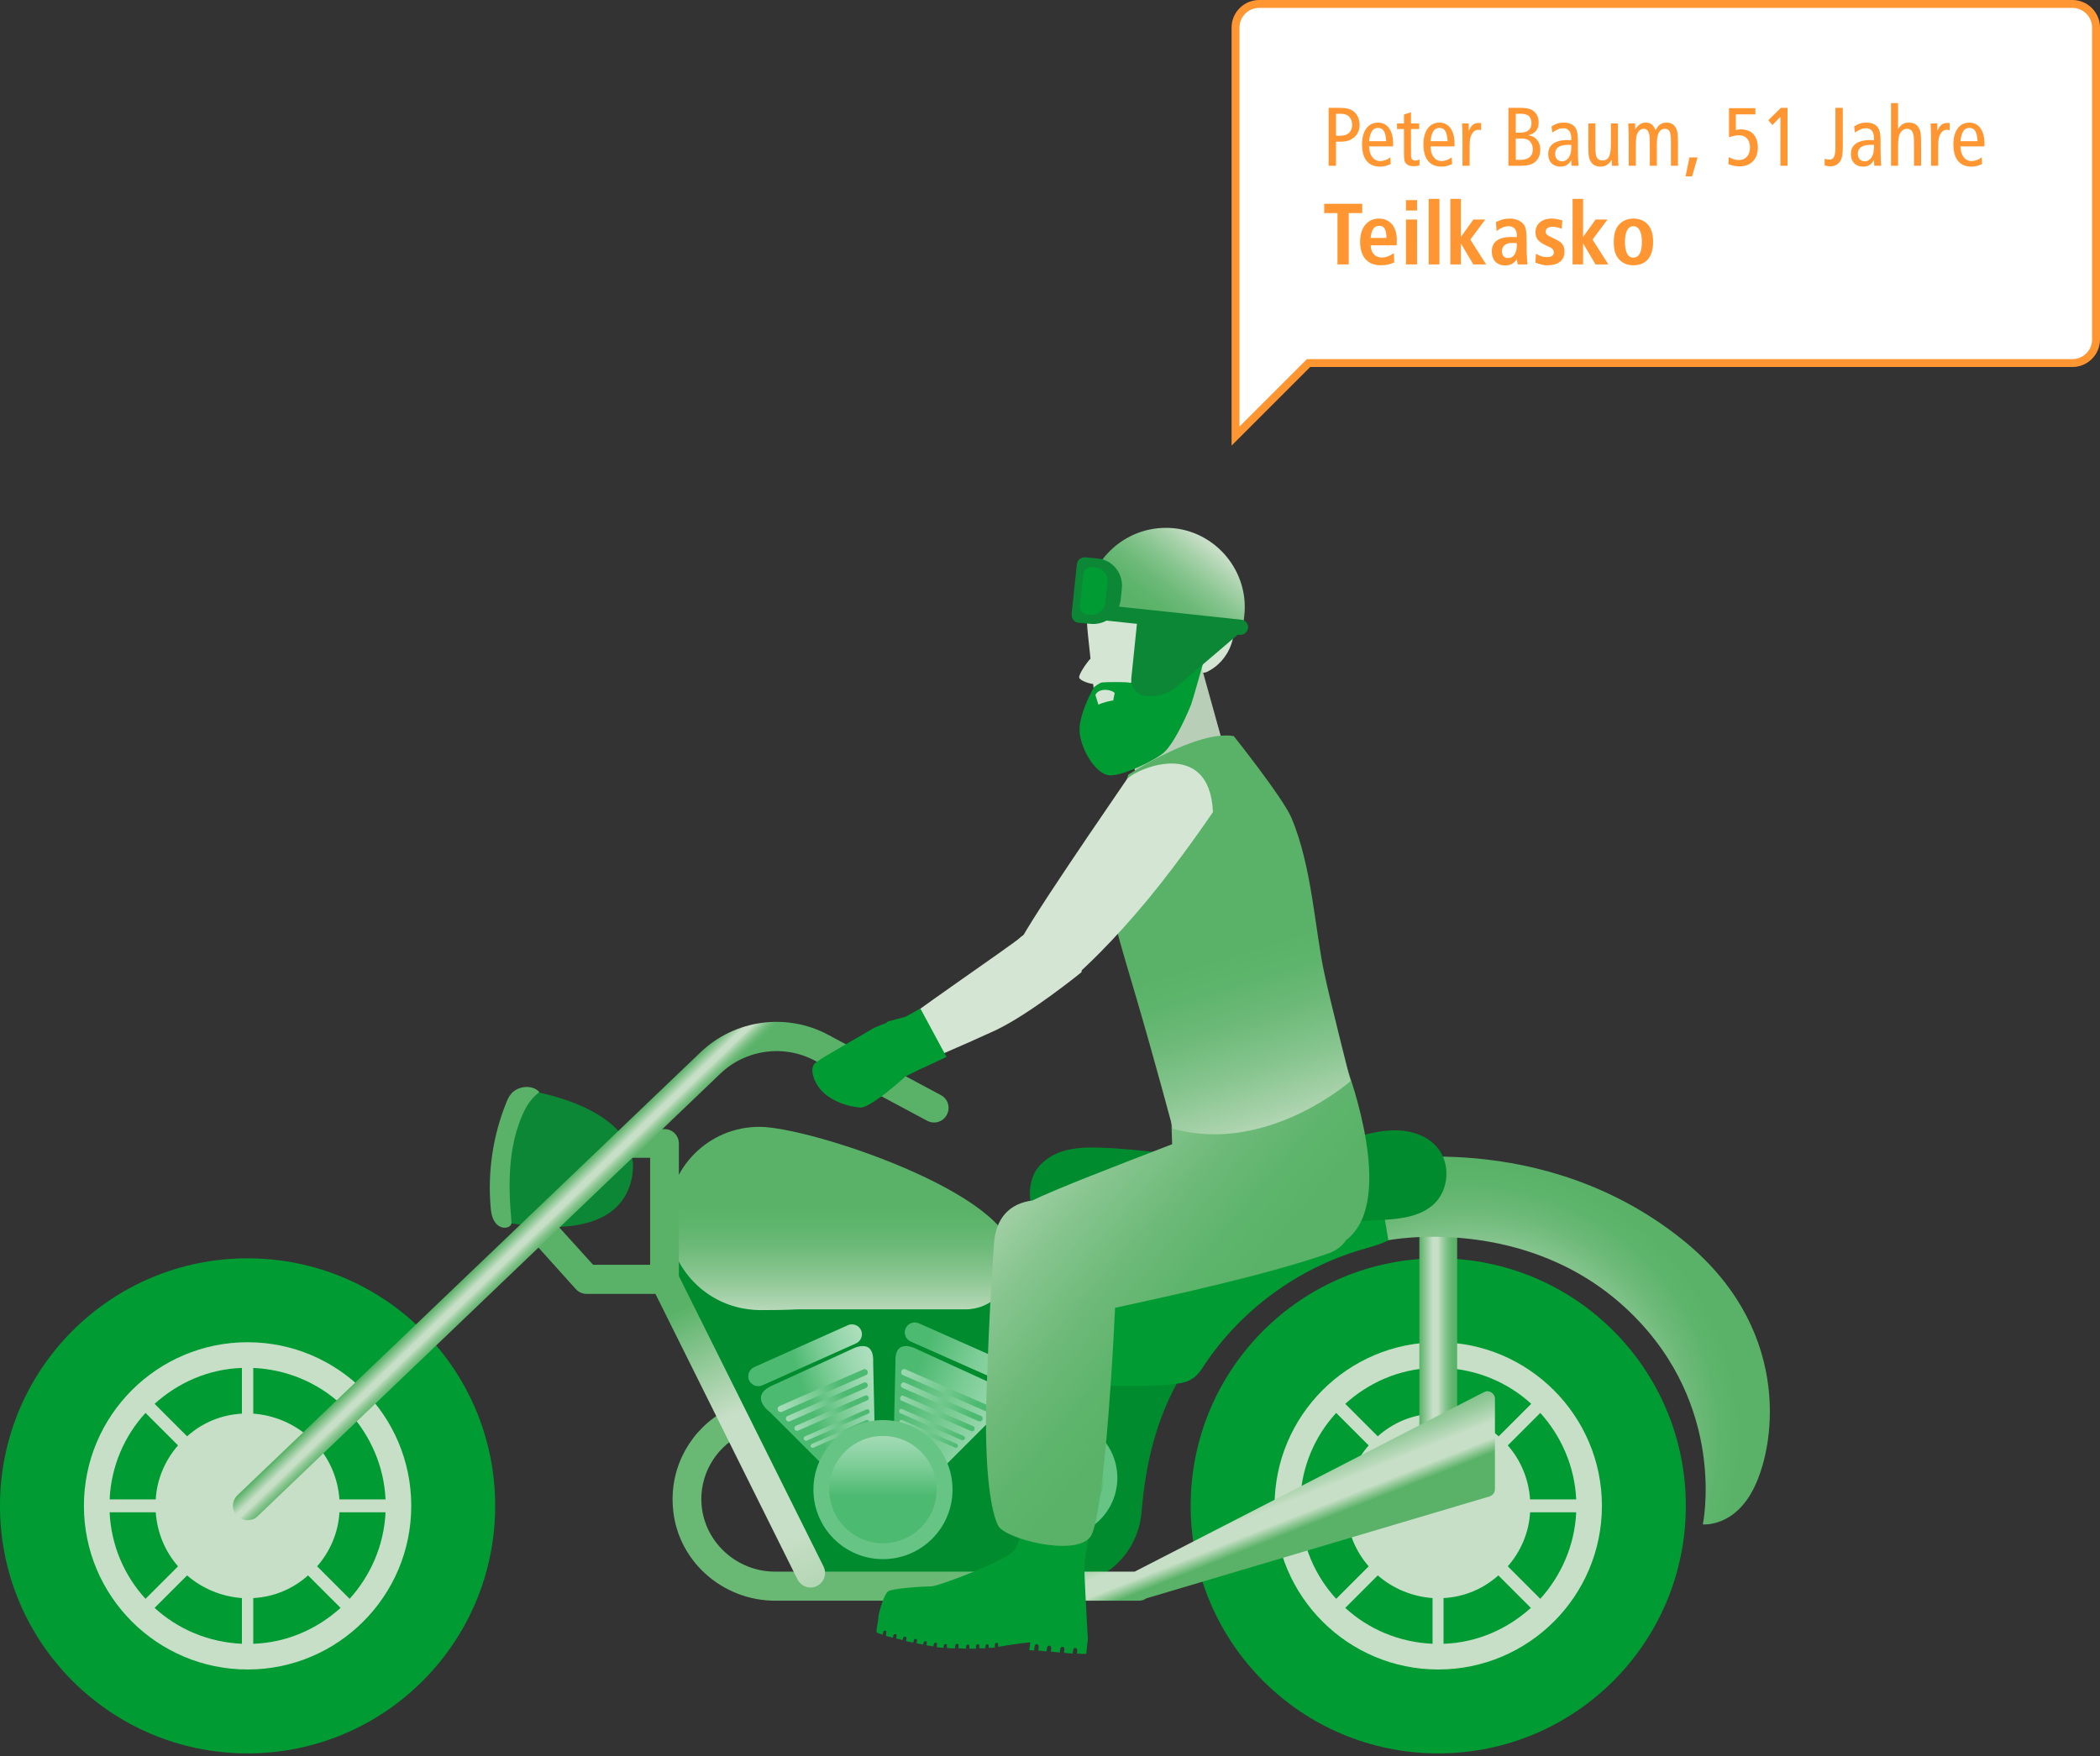 <svg xmlns="http://www.w3.org/2000/svg" width="532" height="445" fill="none" viewBox="0 0 532 445">
    <rect x="0" y="0" width="532" height="445" fill="#333333" stroke="none"/>
    <path fill="#fff" fill-rule="evenodd" d="M319 1c-3.314 0-6 2.686-6 6v103.5L331.5 92H525c3.314 0 6-2.686 6-6V7c0-3.314-2.686-6-6-6H319z" clip-rule="evenodd"/>
    <path fill="#FF9632" d="M313 110.5h-1v2.414l1.707-1.707-.707-.707zM331.5 92v-1h-.414l-.293.293.707.707zM314 7c0-2.761 2.239-5 5-5V0c-3.866 0-7 3.134-7 7h2zm0 49V7h-2v49h2zm0 30V56h-2v30h2zm0 24.5V86h-2v24.5h2zm16.793-19.207l-18.5 18.5 1.414 1.414 18.5-18.5-1.414-1.414zM525 91H331.5v2H525v-2zm5-5c0 2.761-2.239 5-5 5v2c3.866 0 7-3.134 7-7h-2zm0-79v79h2V7h-2zm-5-5c2.761 0 5 2.239 5 5h2c0-3.866-3.134-7-7-7v2zM319 2h206V0H319v2zM336.584 27.326V42h1.87v-6.094h.924c1.408 0 2.2-.154 2.97-.616 1.386-.792 2.09-2.046 2.09-3.674 0-1.562-.748-2.992-1.936-3.674-.726-.418-1.738-.616-3.146-.616h-2.772zm1.87 1.496h.77c1.034 0 1.562.088 2.068.374.77.44 1.254 1.364 1.254 2.442 0 .814-.264 1.518-.748 2.002-.528.528-1.342.77-2.574.77h-.77v-5.588zm14.45 8.272c.022-.176.022-.418.022-.726 0-3.278-1.452-5.302-3.806-5.302-2.53 0-4.07 2.112-4.07 5.522 0 3.652 1.606 5.632 4.554 5.632.99 0 1.672-.176 2.706-.66l-.088-1.694c-.902.66-1.672.946-2.64.946-.924 0-1.672-.484-2.222-1.452-.308-.572-.44-1.1-.528-2.266h6.072zm-6.072-1.32c.264-2.354.968-3.366 2.288-3.366 1.32 0 1.914.99 2.046 3.366h-4.334zm8.84-3.08v5.874c0 2.002.088 2.464.638 2.97.418.396.968.572 1.782.572.594 0 .968-.044 1.518-.22v-1.496c-.374.198-.704.286-1.056.286-.374 0-.726-.154-.88-.396-.22-.352-.22-.352-.22-2.662v-4.928h2.068v-1.408h-2.068v-2.838l-1.782.572v2.266h-1.76v1.408h1.76zm12.787 4.4c.022-.176.022-.418.022-.726 0-3.278-1.452-5.302-3.806-5.302-2.53 0-4.07 2.112-4.07 5.522 0 3.652 1.606 5.632 4.554 5.632.99 0 1.672-.176 2.706-.66l-.088-1.694c-.902.66-1.672.946-2.64.946-.924 0-1.672-.484-2.222-1.452-.308-.572-.44-1.1-.528-2.266h6.072zm-6.072-1.32c.264-2.354.968-3.366 2.288-3.366 1.32 0 1.914.99 2.046 3.366h-4.334zm12.822-4.598c-.176-.022-.308-.022-.462-.022-1.342 0-1.936.462-2.662 2.024v-1.892h-1.694c.088 1.518.11 2.728.11 3.916V42h1.804v-4.686c0-1.87.132-2.618.572-3.366.396-.704.946-1.056 1.584-1.056.22 0 .594.044.682.088l.066.022v-1.826zm6.924-3.85V42h3.014c1.606 0 2.398-.154 3.212-.594 1.188-.66 1.848-1.914 1.848-3.476 0-1.21-.462-2.288-1.232-2.904-.484-.396-.924-.572-1.804-.748 1.782-.44 2.618-1.496 2.618-3.278 0-1.364-.594-2.486-1.65-3.102-.682-.396-1.606-.572-2.904-.572h-3.102zm1.87 1.496h1.144c.968 0 1.738.198 2.112.528.44.396.726 1.122.726 1.848 0 1.562-.99 2.42-2.838 2.42h-1.144v-4.796zm0 6.27h1.21c.88 0 1.474.11 1.87.33.748.44 1.232 1.364 1.232 2.398 0 1.76-1.1 2.684-3.168 2.684h-1.144v-5.412zm9.242-1.496c1.188-.814 1.914-1.1 2.838-1.1 1.254 0 1.98.902 1.98 2.53v.506c-.44-.044-.44-.044-1.012-.044-1.76 0-3.19.44-3.96 1.232-.572.572-.88 1.364-.88 2.354 0 1.914 1.21 3.146 3.08 3.146 1.298 0 2.024-.44 2.772-1.672 0 .55.022.858.088 1.452h1.738c-.11-1.364-.154-2.464-.154-3.982V36.06c0-1.936-.132-2.794-.528-3.52-.506-.946-1.606-1.474-3.036-1.474-1.166 0-1.98.242-3.124.968l.198 1.562zm4.818 3.102v.682c0 2.134-.924 3.498-2.354 3.498-1.056 0-1.738-.748-1.738-1.892 0-.528.154-1.034.484-1.408.44-.55 1.474-.88 2.816-.88h.792zm11.822-5.412h-1.782v5.17c0 3.08-.594 4.202-2.178 4.202-.66 0-1.1-.242-1.364-.726-.33-.572-.396-1.21-.396-3.432v-5.214h-1.782v5.522c0 2.662.088 3.212.594 4.114.484.858 1.32 1.298 2.42 1.298 1.342 0 2.156-.506 2.882-1.76l.088 1.54h1.65c-.066-.44-.11-1.386-.132-4.004v-6.71zm4.356 0h-1.738c.088 1.694.11 2.75.11 4.488V42h1.804v-5.28c0-1.606.132-2.42.484-3.124.33-.594.902-.968 1.518-.968.484 0 .88.22 1.1.616.374.682.44 1.276.44 3.52V42h1.782v-5.038c0-1.892.11-2.64.506-3.388.33-.594.902-.946 1.54-.946.528 0 .924.22 1.144.616.308.572.374 1.188.374 3.278V42h1.782v-5.83c0-2.288-.11-3.014-.594-3.872-.462-.792-1.276-1.232-2.266-1.232-1.276 0-2.09.55-2.816 1.936-.528-1.364-1.276-1.936-2.486-1.936-1.078 0-1.848.506-2.684 1.738v-1.518zm15.805 8.602H428l-.99 4.818h1.65l1.386-4.818zm14.653-12.474h-6.688v7.37c1.188-.374 1.804-.506 2.552-.506 1.716 0 2.772 1.166 2.772 3.058 0 1.98-1.078 3.212-2.772 3.212-.88 0-1.518-.176-2.596-.726l-.11 1.782c1.188.418 1.892.55 2.816.55 2.882 0 4.642-1.826 4.642-4.752 0-2.926-1.562-4.62-4.268-4.62-.44 0-.77.044-1.298.176v-3.982h4.95v-1.562zm8.14-.088h-1.672l-3.19 3.124 1.034 1.254 2.024-2.112V42h1.804V27.326zm14.003 0h-1.87v9.9c0 2.398-.396 3.212-1.562 3.212-.396 0-.638-.044-1.166-.198v1.694c.682.176 1.012.22 1.518.22 1.056 0 1.98-.55 2.508-1.452.418-.726.572-1.672.572-3.388v-9.988zm3.081 6.27c1.188-.814 1.914-1.1 2.838-1.1 1.254 0 1.98.902 1.98 2.53v.506c-.44-.044-.44-.044-1.012-.044-1.76 0-3.19.44-3.96 1.232-.572.572-.88 1.364-.88 2.354 0 1.914 1.21 3.146 3.08 3.146 1.298 0 2.024-.44 2.772-1.672 0 .55.022.858.088 1.452h1.738c-.11-1.364-.154-2.464-.154-3.982V36.06c0-1.936-.132-2.794-.528-3.52-.506-.946-1.606-1.474-3.036-1.474-1.166 0-1.98.242-3.124.968l.198 1.562zm4.818 3.102v.682c0 2.134-.924 3.498-2.354 3.498-1.056 0-1.738-.748-1.738-1.892 0-.528.154-1.034.484-1.408.44-.55 1.474-.88 2.816-.88h.792zM486.673 42v-5.39c0-2.772-.066-3.322-.594-4.224-.484-.88-1.32-1.32-2.486-1.32-1.232 0-1.958.418-2.75 1.628v-6.556h-1.782V42h1.782v-4.796c0-1.848.154-2.816.55-3.498.418-.704 1.034-1.078 1.76-1.078.594 0 1.056.264 1.32.77.352.616.418 1.232.418 3.542V42h1.782zm7.237-10.824c-.176-.022-.308-.022-.462-.022-1.342 0-1.936.462-2.662 2.024v-1.892h-1.694c.088 1.518.11 2.728.11 3.916V42h1.804v-4.686c0-1.87.132-2.618.572-3.366.396-.704.946-1.056 1.584-1.056.22 0 .594.044.682.088l.066.022v-1.826zm8.805 5.918c.022-.176.022-.418.022-.726 0-3.278-1.452-5.302-3.806-5.302-2.53 0-4.07 2.112-4.07 5.522 0 3.652 1.606 5.632 4.554 5.632.99 0 1.672-.176 2.706-.66l-.088-1.694c-.902.66-1.672.946-2.64.946-.924 0-1.672-.484-2.222-1.452-.308-.572-.44-1.1-.528-2.266h6.072zm-6.072-1.32c.264-2.354.968-3.366 2.288-3.366 1.32 0 1.914.99 2.046 3.366h-4.334zM341.688 67V53.998h3.41v-2.354h-9.636v2.354h3.366V67h2.86zm11.429-2.838l-.11.066c-.022 0-.022 0-.088.044-1.034.682-1.892.99-2.838.99-1.21 0-2.134-.616-2.596-1.738-.132-.33-.176-.55-.242-1.364h6.578c.044-.858.044-.924.044-1.386 0-3.3-1.76-5.39-4.51-5.39-2.926 0-4.796 2.288-4.796 5.874 0 3.806 1.892 5.962 5.258 5.962 1.276 0 2.2-.198 3.388-.704l-.088-2.354zm-5.896-3.872c.22-2.112.902-3.08 2.178-3.08 1.254 0 1.782.88 1.848 3.08h-4.026zm11.77 6.71V55.626h-2.816V67h2.816zm0-13.662v-2.64h-2.816v2.64h2.816zM364.662 67V50.39h-2.728V67h2.728zm11.83 0l-4.004-6.292 3.784-5.082h-3.014l-3.168 4.422V50.39h-2.662V67h2.662v-5.324L373.236 67h3.256zm10.45 0c-.11-1.716-.198-3.08-.198-3.388v-2.398c0-2.706-.176-3.63-.792-4.422-.726-.88-2.024-1.408-3.542-1.408-1.188 0-2.266.286-3.432.902l.154 2.244c1.232-.88 2.09-1.21 3.058-1.21 1.32 0 2.09.88 2.09 2.398v.374c-.968-.044-1.21-.044-1.43-.044-3.234 0-4.928 1.254-4.928 3.674 0 2.178 1.298 3.542 3.366 3.542 1.32 0 2.244-.484 2.992-1.584.066.594.088.792.242 1.32h2.42zm-2.662-5.104c0 2.222-.814 3.498-2.244 3.498-.968 0-1.54-.638-1.54-1.694 0-1.43 1.056-2.222 2.794-2.134l.418.022c.11 0 .132 0 .572.022v.286zm4.686 4.686c.088.022.528.154 1.342.396.77.22.946.242 1.694.242 2.772 0 4.334-1.232 4.334-3.454 0-1.188-.396-1.98-1.276-2.596-.286-.198-.902-.506-2.156-1.122-1.056-.484-1.32-.77-1.32-1.386 0-.748.682-1.21 1.76-1.21.638 0 1.408.176 2.288.528l.154-2.134c-1.144-.33-1.958-.462-2.728-.462-2.442 0-4.07 1.386-4.07 3.498 0 1.54.77 2.464 2.794 3.366.88.396.968.418 1.122.528.506.308.726.682.726 1.188 0 .792-.616 1.188-1.804 1.188-.88 0-1.518-.198-2.728-.836l-.132 2.266zm18.485.418l-4.004-6.292 3.784-5.082h-3.014l-3.168 4.422V50.39h-2.662V67h2.662v-5.324L404.195 67h3.256zm6.363-11.616c-1.188 0-2.31.374-3.124 1.012-1.276 1.012-1.87 2.574-1.87 4.95 0 2.068.44 3.454 1.43 4.466.88.924 2.09 1.408 3.564 1.408 3.168 0 4.972-2.134 4.972-5.918 0-2.046-.462-3.476-1.43-4.51-.88-.924-2.112-1.408-3.542-1.408zm-.022 1.936c1.386 0 2.156 1.43 2.156 4.004s-.748 3.96-2.156 3.96c-1.408 0-2.134-1.364-2.134-3.96 0-2.618.748-4.004 2.134-4.004z"/>
    <path fill="#008C2E" d="M166.425 318.093l38.973 84.17 52.667-.383h10.82c10.629 0 19.439-8.139 20.301-18.672 1.915-23.269 10.054-47.304 45.101-66.264H231.253l-64.828 1.149z"/>
    <path fill="#0B8735" d="M135.496 276.63c-1.054-.192-2.203-.383-3.16-.096-2.203.67-3.256 3.064-3.926 5.267-2.682 8.809-3.543 18.289-2.586 27.482 10.438 2.202 29.781 4.405 33.898-9.384 4.213-14.555-13.406-21.162-24.226-23.269z"/>
    <path fill="#59B267" d="M132.719 281.705c-4.022 8.522-4.022 18.289-3.16 27.674v.67c-.096.479-.575.862-1.053.957-1.245.383-2.586-.383-3.256-1.532-.67-1.053-.862-2.394-.958-3.638-.766-8.906.575-18.003 3.926-26.334.288-.766.671-1.627 1.245-2.298 1.628-2.011 5.363-2.489 7.182-.478-1.724 1.34-2.969 2.968-3.926 4.979z"/>
    <path fill="#009C33" d="M62.72 423.042c22.9 0 41.464-18.563 41.464-41.463 0-22.899-18.564-41.462-41.463-41.462-22.9 0-41.463 18.563-41.463 41.462 0 22.9 18.564 41.463 41.463 41.463z"/>
    <path fill="#009C33" d="M62.72 318.859C28.058 318.859 0 346.916 0 381.58s28.057 62.72 62.72 62.72c34.665 0 62.722-28.056 62.722-62.72s-28.057-62.721-62.721-62.721zm0 100.162c-20.683 0-37.44-16.758-37.44-37.441 0-20.684 16.757-37.441 37.44-37.441 20.684 0 37.442 16.757 37.442 37.441 0 20.683-16.758 37.441-37.441 37.441z"/>
    <path fill="#C8DFC7" d="M62.72 340.117c-22.885 0-41.462 18.577-41.462 41.462 0 22.886 18.577 41.463 41.463 41.463s41.463-18.577 41.463-41.463c0-22.885-18.577-41.462-41.463-41.462zm34.952 39.835H85.99c-.383-5.267-2.394-9.959-5.65-13.694l8.235-8.235c5.267 5.841 8.714 13.502 9.097 21.929zm-19.63-15.992c-3.734-3.256-8.618-5.362-13.885-5.745v-11.587c8.523.383 16.279 3.735 22.12 9.097l-8.235 8.235zm-16.757-5.745c-5.363.287-10.15 2.394-13.885 5.745l-8.235-8.235c5.937-5.362 13.597-8.81 22.12-9.097v11.587zM47.4 399.199c3.734 3.255 8.618 5.362 13.885 5.745v11.587c-8.523-.383-16.28-3.735-22.12-9.097l8.235-8.235zm16.757 5.745c5.363-.287 10.15-2.394 13.885-5.745l8.235 8.235c-5.937 5.362-13.597 8.809-22.12 9.097v-11.587zm-27.29-46.921l8.235 8.235c-3.256 3.735-5.363 8.523-5.65 13.694H27.77c.383-8.427 3.734-16.088 9.097-21.929zm-9.097 25.184h11.682c.383 5.267 2.394 9.959 5.65 13.694l-8.235 8.235c-5.363-5.842-8.714-13.502-9.097-21.929zm60.805 21.929l-8.235-8.235c3.256-3.735 5.363-8.523 5.65-13.694h11.682c-.383 8.427-3.83 16.087-9.097 21.929z"/>
    <path fill="#009C33" d="M364.355 423.042c22.899 0 41.463-18.563 41.463-41.463 0-22.899-18.564-41.462-41.463-41.462s-41.463 18.563-41.463 41.462c0 22.9 18.564 41.463 41.463 41.463z"/>
    <path fill="#009C33" d="M364.355 318.859c-34.664 0-62.721 28.057-62.721 62.721s28.057 62.72 62.721 62.72 62.721-28.056 62.721-62.72-28.057-62.721-62.721-62.721zm0 100.162c-20.684 0-37.441-16.758-37.441-37.441 0-20.684 16.757-37.441 37.441-37.441 20.683 0 37.441 16.757 37.441 37.441 0 20.683-16.853 37.441-37.441 37.441z"/>
    <path fill="url(#paint0_linear)" d="M208.463 371.238l-13.406-13.406s-5.362-3.831.287-6.608l20.301-9.288s5.841-3.351 5.554 3.256l.478 21.354-13.214 4.692zm9.671-34.186c-.574-1.244-2.106-1.819-3.351-1.244l-23.748 10.629c-1.245.574-1.819 2.106-1.245 3.351.575 1.245 2.107 1.819 3.352 1.245l23.748-10.629c1.244-.575 1.819-2.107 1.244-3.352z"/>
    <path fill="#C8DFC7" d="M364.355 340.117c-22.886 0-41.463 18.577-41.463 41.462 0 22.886 18.577 41.463 41.463 41.463s41.463-18.577 41.463-41.463c0-22.885-18.673-41.462-41.463-41.462zm34.951 39.835h-11.682c-.383-5.267-2.394-9.959-5.65-13.694l8.236-8.235c5.266 5.841 8.713 13.502 9.096 21.929zm-19.63-15.992c-3.734-3.256-8.618-5.362-13.884-5.745v-11.587c8.522.383 16.278 3.735 22.119 9.097l-8.235 8.235zm-16.757-5.745c-5.363.287-10.15 2.394-13.885 5.745l-8.235-8.235c5.937-5.362 13.597-8.81 22.12-9.097v11.587zm-13.885 40.984c3.735 3.255 8.618 5.362 13.885 5.745v11.587c-8.523-.383-16.279-3.735-22.12-9.097l8.235-8.235zm16.662 5.745c5.362-.287 10.15-2.394 13.885-5.745l8.235 8.235c-5.937 5.362-13.598 8.809-22.12 9.097v-11.587zm-27.195-46.921l8.235 8.235c-3.256 3.735-5.362 8.523-5.65 13.694h-11.682c.383-8.427 3.734-16.088 9.097-21.929zm-9.097 25.184h11.682c.383 5.267 2.394 9.959 5.65 13.694l-8.235 8.235c-5.363-5.842-8.714-13.502-9.097-21.929zm60.806 21.929l-8.236-8.235c3.256-3.735 5.363-8.523 5.65-13.694h11.682c-.383 8.427-3.83 16.087-9.096 21.929z"/>
    <path fill="url(#paint1_linear)" d="M219.379 351.703l-19.247 8.427c-.383.191-.862 0-.958-.383-.191-.383 0-.862.384-.958l19.247-8.426c.383-.192.861 0 .957.383.192.383 0 .766-.383.957zm.383-4.309c-.191-.383-.67-.574-1.053-.383l-21.258 9.289c-.383.191-.575.67-.383 1.053.191.383.67.574 1.053.383l21.258-9.288c.383-.096.575-.671.383-1.054zm.287 6.607c-.191-.383-.574-.478-.861-.383l-17.524 7.661c-.383.191-.479.574-.383.862.192.383.575.479.862.383l17.523-7.661c.383-.096.479-.479.383-.862zm.192 3.448c-.096-.288-.479-.479-.766-.288l-15.513 6.799c-.287.096-.478.479-.287.766.096.287.479.479.766.287l15.513-6.798c.287-.096.478-.479.287-.766zm-.766 2.394l-13.789 6.032c-.287.096-.383.479-.287.671.095.287.478.383.67.287l13.789-6.033c.287-.096.383-.479.287-.67-.096-.287-.383-.383-.67-.287z"/>
    <path fill="url(#paint2_linear)" d="M226.37 366.545l.478-21.353c-.287-6.608 5.554-3.256 5.554-3.256l20.301 9.288c5.745 2.777.287 6.607.287 6.607l-13.406 13.406-13.214-4.692zm30.163-20.683l-23.748-10.533c-1.245-.575-2.777 0-3.351 1.244-.575 1.245 0 2.777 1.245 3.352l23.747 10.533c1.245.575 2.777 0 3.352-1.245.574-1.34 0-2.777-1.245-3.351z"/>
    <path fill="url(#paint3_linear)" d="M248.872 359.747c-.192.383-.575.574-.958.383l-19.247-8.427c-.383-.191-.574-.574-.383-.957.192-.383.575-.575.958-.383l19.247 8.426c.383.096.574.575.383.958zm1.819-3.447l-21.258-9.289c-.383-.191-.957 0-1.053.383-.192.383 0 .958.383 1.054l21.258 9.288c.383.191.958 0 1.053-.383.192-.383 0-.862-.383-1.053zm-4.213 5.075l-17.524-7.661c-.383-.191-.766 0-.861.383-.192.383 0 .766.383.862l17.523 7.661c.383.191.766 0 .862-.383.096-.384 0-.767-.383-.862zm-2.394 2.489l-15.512-6.798c-.288-.096-.671 0-.767.287-.095.287 0 .67.288.766l15.512 6.799c.288.095.671 0 .766-.288.192-.191.096-.574-.287-.766zm-1.724 2.011l-13.788-6.032c-.288-.096-.575 0-.671.287-.096.287 0 .574.287.67l13.789 6.033c.288.096.575 0 .671-.287.096-.192 0-.479-.288-.671z"/>
    <path fill="#66C485" d="M223.688 395.081c9.731 0 17.62-7.889 17.62-17.619 0-9.731-7.889-17.62-17.62-17.62-9.731 0-17.619 7.889-17.619 17.62 0 9.73 7.888 17.619 17.619 17.619z"/>
    <path fill="url(#paint4_linear)" d="M223.688 391.059c7.51 0 13.598-6.088 13.598-13.597 0-7.51-6.088-13.598-13.598-13.598-7.509 0-13.597 6.088-13.597 13.598 0 7.509 6.088 13.597 13.597 13.597z"/>
    <path fill="#66C485" d="M268.024 389.527c8.303 0 15.034-6.731 15.034-15.034s-6.731-15.034-15.034-15.034-15.034 6.731-15.034 15.034 6.731 15.034 15.034 15.034z"/>
    <path fill="url(#paint5_linear)" d="M268.023 386.08c6.399 0 11.587-5.188 11.587-11.587s-5.188-11.586-11.587-11.586-11.586 5.187-11.586 11.586 5.187 11.587 11.586 11.587z"/>
    <path fill="url(#paint6_linear)" d="M192.376 285.535c-12.832 0-23.173 10.342-23.173 23.173 0 11.874 9.001 21.737 20.587 23.078.862.096 1.724.191 2.682.191 2.202 0 5.649 0 9.671-.191h42.42c6.608 0 11.97-5.363 11.97-11.97v-1.724c-.096-15.512-51.326-32.557-64.157-32.557z"/>
    <path fill="url(#paint7_linear)" d="M359.472 303.442h9.671v73.35c0 2.681-2.106 4.788-4.788 4.788-2.681 0-4.788-2.107-4.788-4.788v-73.35h-.095z"/>
    <path fill="#009C33" d="M257.299 309.858c-1.915 3.543-2.49 7.565-2.873 11.491-.574 5.554-1.053 11.108-1.245 16.661-.095 2.394-.096 4.98 1.245 7.086 1.819 2.873 5.554 3.735 8.905 4.31 10.821 1.723 21.833 2.202 32.749 1.436 2.203-.192 4.597-.383 6.32-1.724 1.149-.862 2.011-2.106 2.777-3.351 9.289-13.885 23.652-24.418 39.739-29.11 2.873-.862 5.842-1.532 8.235-3.256 2.394-1.724 4.022-4.979 2.969-7.756-1.341-3.639-6.129-4.405-10.055-4.597-25.279-.957-51.613-1.628-76.892 1.245-4.98.383-9.48 3.064-11.874 7.565z"/>
    <path fill="url(#paint8_radial)" d="M348.363 294.345s42.133-8.714 77.659 19.63c27.578 22.024 24.035 51.134 18.481 62.721-4.979 10.437-13.118 9.575-13.118 9.575s6.32-29.78-18.386-53.719c-25.95-25.184-61.284-18.29-61.284-18.29l-3.352-19.917z"/>
    <path fill="#008C2E" d="M261.895 297.601c1.34-2.873 4.213-4.884 7.182-5.842 3.064-.957 6.224-1.053 9.48-.957 11.395.383 22.598 2.585 33.993 2.681 8.81.096 17.619-1.245 26.046-3.735 4.309-1.34 8.618-2.968 13.119-3.255 4.5-.383 9.384.766 12.352 4.213 3.448 4.022 3.065 10.725-.766 14.364-3.255 3.064-7.947 3.734-12.448 4.021-14.268 1.054-77.563 1.628-83.787 1.341-6.033-.383-7.374-7.948-5.171-12.831z"/>
    <path fill="url(#paint9_linear)" d="M288.516 405.614h-92.118c-13.598 0-25.185-10.437-25.951-24.035-.67-10.054 4.597-19.438 13.406-24.226l3.448 6.415c-6.32 3.448-10.151 10.246-9.576 17.524.766 9.576 9.001 16.949 18.577 16.949h91.16l88.48-45.485c1.245-.67 2.777.288 2.777 1.724v22.886c0 .862-.575 1.532-1.341 1.819l-87.043 25.855c-.479.383-1.149.574-1.819.574z"/>
    <path fill="url(#paint10_linear)" d="M208.655 396.996l-36.675-73.637v-33.61c0-2.011-1.628-3.639-3.639-3.639h-9.672c-2.01 0-3.638 1.628-3.638 3.639s1.628 3.638 3.638 3.638h6.033v27.1h-14.459l-10.916-12.066c-1.341-1.532-3.639-1.628-5.171-.287-1.532 1.341-1.628 3.639-.288 5.171l11.97 13.31c.67.766 1.724 1.245 2.681 1.245h17.524l36.004 72.392c.671 1.245 1.916 2.011 3.256 2.011.575 0 1.149-.096 1.628-.383 1.819-.862 2.585-3.064 1.724-4.884z"/>
    <path fill="url(#paint11_linear)" d="M62.721 385.218c-.957 0-1.915-.383-2.681-1.149-1.437-1.436-1.34-3.734.096-5.171l117.302-112.227c8.714-8.331 21.832-10.15 32.461-4.405l28.44 15.226c1.82.957 2.49 3.16 1.532 4.979-.957 1.819-3.16 2.49-4.979 1.532l-28.44-15.225c-7.852-4.213-17.523-2.873-23.939 3.256L65.211 384.261c-.67.67-1.628.957-2.49.957z"/>
    <path fill="#D4E5D3" d="M298.091 138.069c-6.99.479-17.811 5.267-20.204 8.81-1.628 2.394-2.586 9.672-2.49 11.299 0 .671.383 4.405.862 8.714-1.245 1.341-2.969 4.022-2.873 4.788.191.766 2.394 1.532 3.543 1.628.479 4.501.958 8.427 1.053 9.288.288 2.011 3.16 2.586 4.309 2.873 1.149.287 15.13-4.883 17.045-6.511 1.915-1.628 2.873-7.948 2.873-7.948l3.351-.67s8.044-3.065 7.086-13.885c-.862-10.055-7.66-18.864-14.555-18.386z"/>
    <path fill="#B8CEB7" d="M304.411 169.095l5.65 20.3s-9.48 6.129-22.407 6.703c0 0-1.82-9.959-2.298-11.108-.575-1.053 19.055-15.895 19.055-15.895z"/>
    <path fill="#009C33" d="M300.389 168.807c-.192-.478-3.064-5.554-3.064-5.554s-5.65 3.735-6.416 4.884c-.766 1.149-4.213 5.171-4.692 4.884-.575-.288-6.224-.192-6.99-.096s-2.107 1.245-2.107 1.245-3.639 6.32-3.639 10.724c0 4.405 4.022 11.587 7.852 11.587 3.448 0 11.778-4.022 13.789-6.033 3.065-3.16 6.225-10.916 6.608-11.873.383-.958 3.064-10.534 3.064-10.534s-4.214 1.149-4.405.766zm-18.385 8.714c-.096-.096-2.777.479-3.735 1.054l-.766-2.49c.862-1.82 4.022-1.437 4.884-.479l-.383 1.915z"/>
    <path fill="#D4E5D3" d="M295.793 159.806s3.831-3.16 5.075-2.872c1.245.287 3.256 8.33 2.777 9.767-.478 1.34-5.649 3.351-5.649 3.351s0-4.788-2.203-10.246z"/>
    <path fill="#009C33" d="M275.492 413.754c-.191-4.405-.862-14.843-.766-17.045.096-2.681 1.436-8.235 1.149-9.48-.191-1.245-14.651-.958-16.566-3.352 0 0-.479 6.033-2.106 8.714-1.628 2.682-19.535 9.384-21.258 9.384-1.724 0-9.768.479-10.917 1.245-.957.575-2.106 4.309-2.489 6.32v.383c0 .192-.096.383-.096.575v.287c-.096.575-.479 2.203-.383 2.777 0 .192.67.383 1.532.67.096-.383.191-.861.287-.957.192-.096.575-.096.671.096 0 .095-.096.67-.096 1.149.479.191 1.149.287 1.723.478.096-.383.192-.766.288-.861.191-.096.574-.096.67.095 0 .096 0 .575-.096.958.479.096 1.054.287 1.628.383.096-.383.192-.766.287-.766.192-.096.575-.096.671.096 0 .095 0 .574-.096.957.574.096 1.245.288 1.819.383.096-.383.192-.766.288-.862.191-.095.574-.095.67.096 0 .096 0 .575-.096.958.575.096 1.053.191 1.628.287.096-.287.191-.67.287-.766.192-.096.575-.096.671.096 0 .096 0 .479-.096.862.574.095 1.245.191 1.723.287.096-.383.192-.766.288-.862.191-.096.574-.096.67.096 0 .096 0 .574-.096.957.287 0 .575.096.862.096.287 0 .575.096.862.096.096-.383.096-.766.191-.862.192-.096.575-.191.671 0v.862c.67.096 1.34.096 2.106.096 0-.383 0-.862.096-.958.192-.191.575-.191.67-.096.096.096.096.575.096 1.054.67 0 1.341.095 1.915.095 0-.383 0-.766.096-.861.192-.192.575-.192.67-.096 0 .096.096.574.096.957h1.628c0-.383 0-.861.096-.957.191-.192.574-.192.67-.096.096.096.096.575.096.958h1.532c0-.383 0-.766.096-.862.191-.192.574-.192.67-.096 0 .096.096.479.096.862.574 0 1.053-.096 1.532-.096 0-.383 0-.862.096-1.053.191-.192.574-.192.67-.096 0 .096.096.575.096.958.191 0 .383-.096.574-.096 3.16-.575 7.565-1.054 7.565-1.054l-.287 2.011s.478 0 1.244.096c0-.479.096-1.053.192-1.34.192-.479 1.053-.383.958.478 0 .288-.096.575-.096.862.574.096 1.34.096 2.106.192 0-.479.096-.958.192-1.149.191-.479 1.053-.383.958.478 0 .288-.096.479-.096.766.766.096 1.532.096 2.298.192 0-.479.096-.958.191-1.149.192-.479 1.054-.383.958.479 0 .287-.096.478-.096.766.766.095 1.532.095 2.203.191 0-.383.095-.862.191-1.149.192-.479 1.054-.383.958.479 0 .191-.096.479-.096.67 1.436.096 2.394.096 2.394 0 0-.287.383-3.639.383-3.639v-.478c-.096-.288 0-.958-.096-1.149z"/>
    <path fill="#D4E5D3" d="M273.96 246.37s-12.831 10.438-21.641 14.651c-8.905 4.117-19.63 8.618-19.63 8.618s-9.192.287-5.937-9.097c.383-1.149 30.451-21.641 31.6-22.886 1.149-1.245 11.012-7.086 14.555-.574 2.107 3.926 1.053 9.288 1.053 9.288z"/>
    <path fill="#009C33" d="M226.369 258.628s-4.213 1.245-6.224 2.585c-4.788 2.873-10.342 5.842-13.502 8.044-1.915 1.341-.383 5.841 2.586 8.139 3.16 2.49 7.086 3.16 8.809 3.256 2.682.096 13.885-9.48 16.662-13.597 1.532-2.203 2.011-9.385-8.331-8.427z"/>
    <path fill="#009C33" d="M227.614 273.662s4.788-2.49 7.469-3.639l4.692-2.203-6.607-12.257-3.83 2.107s-2.107.575-4.309 1.149c-2.299.575-1.341 15.896 2.585 14.843z"/>
    <path fill="url(#paint12_linear)" d="M340.607 268.969l-43.953 1.724s-.095 9.48.288 19.247c-14.172 5.458-29.589 11.395-35.43 14.268-5.363.67-9.672 4.117-9.768 12.257 0 0-1.053 13.118-1.819 36.387-.67 20.301 1.245 30.547 2.969 33.802 1.723 3.256 19.247 7.853 23.268 2.873 2.969-3.639 5.363-37.154 6.32-58.124 14.939-3.256 39.069-8.523 54.295-13.885 1.819-.67 3.255-1.819 4.309-3.352 1.532-1.149 2.106-2.106 2.489-2.585 8.906-12.448-2.968-42.612-2.968-42.612z"/>
    <path fill="url(#paint13_linear)" d="M285.835 196.29s17.427-11.395 26.716-9.768c0 0 12.352 15.513 14.555 20.588 5.362 12.544 6.032 29.11 8.522 40.122 1.436 6.703 6.512 26.716 6.512 26.716s-21.163 18.673-45.006 12.066c0 0-4.501-16.949-9.48-33.898-2.969-10.15-8.81-28.631-7.661-34.568 1.82-8.618 5.842-21.258 5.842-21.258z"/>
    <path fill="#D4E5D3" d="M307.283 205.769s-8.139 12.066-16.47 22.12c-9.001 10.916-16.757 18.098-18.768 19.726-2.011 1.628-12.449 1.245-14.364-7.277-.479-2.011 26.046-40.218 27.674-42.708 1.532-2.49 21.067-11.299 21.928 8.139z"/>
    <path fill="url(#paint14_linear)" d="M297.421 133.856c-.767-.096-1.533-.096-2.299-.096-10.054.096-18.672 7.757-19.726 17.907l-.478 4.309 35.334 3.734 4.501.479.478-4.309c1.149-10.916-6.894-20.875-17.81-22.024z"/>
    <path fill="#0B8735" d="M314.083 160.86l-38.59-4.118c-1.054-.096-1.82-1.053-1.724-2.106.096-1.054 1.053-1.82 2.107-1.724l38.59 4.117c1.053.096 1.819 1.054 1.723 2.107-.191 1.053-1.053 1.819-2.106 1.724z"/>
    <path fill="#0B8735" d="M288.133 157.029l-1.533 14.842c-.191 2.203 1.341 4.213 3.639 4.501 2.969.287 5.937-.575 8.14-2.586l16.374-13.98-26.62-2.777zM276.258 158.082l-3.064-.287c-1.053-.096-1.819-1.053-1.724-2.202l1.341-12.64c.096-1.053 1.053-1.819 2.202-1.724l3.065.288c3.83.383 6.511 3.83 6.128 7.564l-.287 2.777c-.383 3.831-3.83 6.608-7.661 6.224z"/>
    <path fill="#009C33" d="M276.354 155.784l-1.053-.095c-1.053-.096-1.819-1.054-1.724-2.203l.862-8.043c.096-1.054 1.053-1.82 2.203-1.724l1.053.096c1.723.191 3.064 1.819 2.873 3.543l-.575 5.554c-.287 1.723-1.915 3.064-3.639 2.872z"/>
    <defs>
        <linearGradient id="paint0_linear" x1="225.431" x2="205.02" y1="348.614" y2="355.796" gradientUnits="userSpaceOnUse">
            <stop stop-color="#B3E1C2"/>
            <stop offset=".163" stop-color="#ACDEBC"/>
            <stop offset=".402" stop-color="#98D7AD"/>
            <stop offset=".687" stop-color="#78CB93"/>
            <stop offset="1" stop-color="#4DBA71"/>
        </linearGradient>
        <linearGradient id="paint1_linear" x1="195.394" x2="215.11" y1="364.549" y2="355.661" gradientUnits="userSpaceOnUse">
            <stop stop-color="#B3E1C2"/>
            <stop offset=".163" stop-color="#ACDEBC"/>
            <stop offset=".402" stop-color="#98D7AD"/>
            <stop offset=".687" stop-color="#78CB93"/>
            <stop offset="1" stop-color="#4DBA71"/>
        </linearGradient>
        <linearGradient id="paint2_linear" x1="263.965" x2="230.703" y1="364.42" y2="351.38" gradientUnits="userSpaceOnUse">
            <stop stop-color="#B3E1C2"/>
            <stop offset=".163" stop-color="#ACDEBC"/>
            <stop offset=".402" stop-color="#98D7AD"/>
            <stop offset=".687" stop-color="#78CB93"/>
            <stop offset="1" stop-color="#4DBA71"/>
        </linearGradient>
        <linearGradient id="paint3_linear" x1="215.584" x2="245.158" y1="347.895" y2="361.147" gradientUnits="userSpaceOnUse">
            <stop stop-color="#B3E1C2"/>
            <stop offset=".163" stop-color="#ACDEBC"/>
            <stop offset=".402" stop-color="#98D7AD"/>
            <stop offset=".687" stop-color="#78CB93"/>
            <stop offset="1" stop-color="#4DBA71"/>
        </linearGradient>
        <linearGradient id="paint4_linear" x1="223.661" x2="223.661" y1="357.688" y2="378.978" gradientUnits="userSpaceOnUse">
            <stop stop-color="#B3E1C2"/>
            <stop offset=".163" stop-color="#ACDEBC"/>
            <stop offset=".402" stop-color="#98D7AD"/>
            <stop offset=".687" stop-color="#78CB93"/>
            <stop offset="1" stop-color="#4DBA71"/>
        </linearGradient>
        <linearGradient id="paint5_linear" x1="268.009" x2="268.009" y1="351.877" y2="378.549" gradientUnits="userSpaceOnUse">
            <stop stop-color="#B3E1C2"/>
            <stop offset=".163" stop-color="#ACDEBC"/>
            <stop offset=".402" stop-color="#98D7AD"/>
            <stop offset=".687" stop-color="#78CB93"/>
            <stop offset="1" stop-color="#4DBA71"/>
        </linearGradient>
        <linearGradient id="paint6_linear" x1="212.801" x2="212.801" y1="365.059" y2="303.748" gradientUnits="userSpaceOnUse">
            <stop offset=".246" stop-color="#59B267"/>
            <stop offset=".364" stop-color="#C8DFC7"/>
            <stop offset=".495" stop-color="#C8DFC7"/>
            <stop offset=".576" stop-color="#ABD3AD"/>
            <stop offset=".691" stop-color="#87C58F"/>
            <stop offset=".799" stop-color="#6EBA79"/>
            <stop offset=".897" stop-color="#5EB46C"/>
            <stop offset=".976" stop-color="#59B267"/>
        </linearGradient>
        <linearGradient id="paint7_linear" x1="359.515" x2="369.138" y1="342.503" y2="342.503" gradientUnits="userSpaceOnUse">
            <stop stop-color="#59B267"/>
            <stop offset=".364" stop-color="#C8DFC7"/>
            <stop offset=".495" stop-color="#C8DFC7"/>
            <stop offset=".576" stop-color="#ABD3AD"/>
            <stop offset=".691" stop-color="#87C58F"/>
            <stop offset=".799" stop-color="#6EBA79"/>
            <stop offset=".897" stop-color="#5EB46C"/>
            <stop offset=".976" stop-color="#59B267"/>
        </linearGradient>
        <linearGradient id="paint9_linear" x1="290.797" x2="280.024" y1="410.379" y2="383.165" gradientUnits="userSpaceOnUse">
            <stop offset=".246" stop-color="#59B267"/>
            <stop offset=".364" stop-color="#C8DFC7"/>
            <stop offset=".495" stop-color="#C8DFC7"/>
            <stop offset=".537" stop-color="#BADABB"/>
            <stop offset=".663" stop-color="#97CB9D"/>
            <stop offset=".782" stop-color="#7EC187"/>
            <stop offset=".889" stop-color="#6EBB7A"/>
            <stop offset=".976" stop-color="#69B975"/>
        </linearGradient>
        <linearGradient id="paint10_linear" x1="140.683" x2="255.493" y1="276.881" y2="506.076" gradientUnits="userSpaceOnUse">
            <stop offset=".246" stop-color="#59B267"/>
            <stop offset=".364" stop-color="#C8DFC7"/>
            <stop offset=".495" stop-color="#C8DFC7"/>
            <stop offset=".576" stop-color="#ABD3AD"/>
            <stop offset=".691" stop-color="#87C58F"/>
            <stop offset=".799" stop-color="#6EBA79"/>
            <stop offset=".897" stop-color="#5EB46C"/>
            <stop offset=".976" stop-color="#59B267"/>
        </linearGradient>
        <linearGradient id="paint11_linear" x1="130.701" x2="136.731" y1="311.403" y2="317.683" gradientUnits="userSpaceOnUse">
            <stop stop-color="#59B267"/>
            <stop offset=".364" stop-color="#C8DFC7"/>
            <stop offset=".495" stop-color="#C8DFC7"/>
            <stop offset=".576" stop-color="#ABD3AD"/>
            <stop offset=".691" stop-color="#87C58F"/>
            <stop offset=".799" stop-color="#6EBA79"/>
            <stop offset=".897" stop-color="#5EB46C"/>
            <stop offset=".976" stop-color="#59B267"/>
        </linearGradient>
        <linearGradient id="paint12_linear" x1="247.492" x2="307.563" y1="286.548" y2="337.062" gradientUnits="userSpaceOnUse">
            <stop stop-color="#C8DFC7"/>
            <stop offset=".169" stop-color="#ABD3AD"/>
            <stop offset=".408" stop-color="#87C58F"/>
            <stop offset=".633" stop-color="#6EBA79"/>
            <stop offset=".837" stop-color="#5EB46C"/>
            <stop offset="1" stop-color="#59B267"/>
        </linearGradient>
        <linearGradient id="paint13_linear" x1="325.9" x2="310.541" y1="291.107" y2="240.934" gradientUnits="userSpaceOnUse">
            <stop stop-color="#C8DFC7"/>
            <stop offset=".169" stop-color="#ABD3AD"/>
            <stop offset=".408" stop-color="#87C58F"/>
            <stop offset=".633" stop-color="#6EBA79"/>
            <stop offset=".837" stop-color="#5EB46C"/>
            <stop offset="1" stop-color="#59B267"/>
        </linearGradient>
        <linearGradient id="paint14_linear" x1="307.015" x2="292.338" y1="138.45" y2="156.881" gradientUnits="userSpaceOnUse">
            <stop stop-color="#C8DFC7"/>
            <stop offset=".169" stop-color="#ABD3AD"/>
            <stop offset=".408" stop-color="#87C58F"/>
            <stop offset=".633" stop-color="#6EBA79"/>
            <stop offset=".837" stop-color="#5EB46C"/>
            <stop offset="1" stop-color="#59B267"/>
        </linearGradient>
        <radialGradient id="paint8_radial" cx="0" cy="0" r="1" gradientTransform="translate(371.691 364.208) scale(71.448)" gradientUnits="userSpaceOnUse">
            <stop offset=".246" stop-color="#59B267"/>
            <stop offset=".364" stop-color="#C8DFC7"/>
            <stop offset=".495" stop-color="#C8DFC7"/>
            <stop offset=".576" stop-color="#ABD3AD"/>
            <stop offset=".691" stop-color="#87C58F"/>
            <stop offset=".799" stop-color="#6EBA79"/>
            <stop offset=".897" stop-color="#5EB46C"/>
            <stop offset=".976" stop-color="#59B267"/>
        </radialGradient>
    </defs>
</svg>
